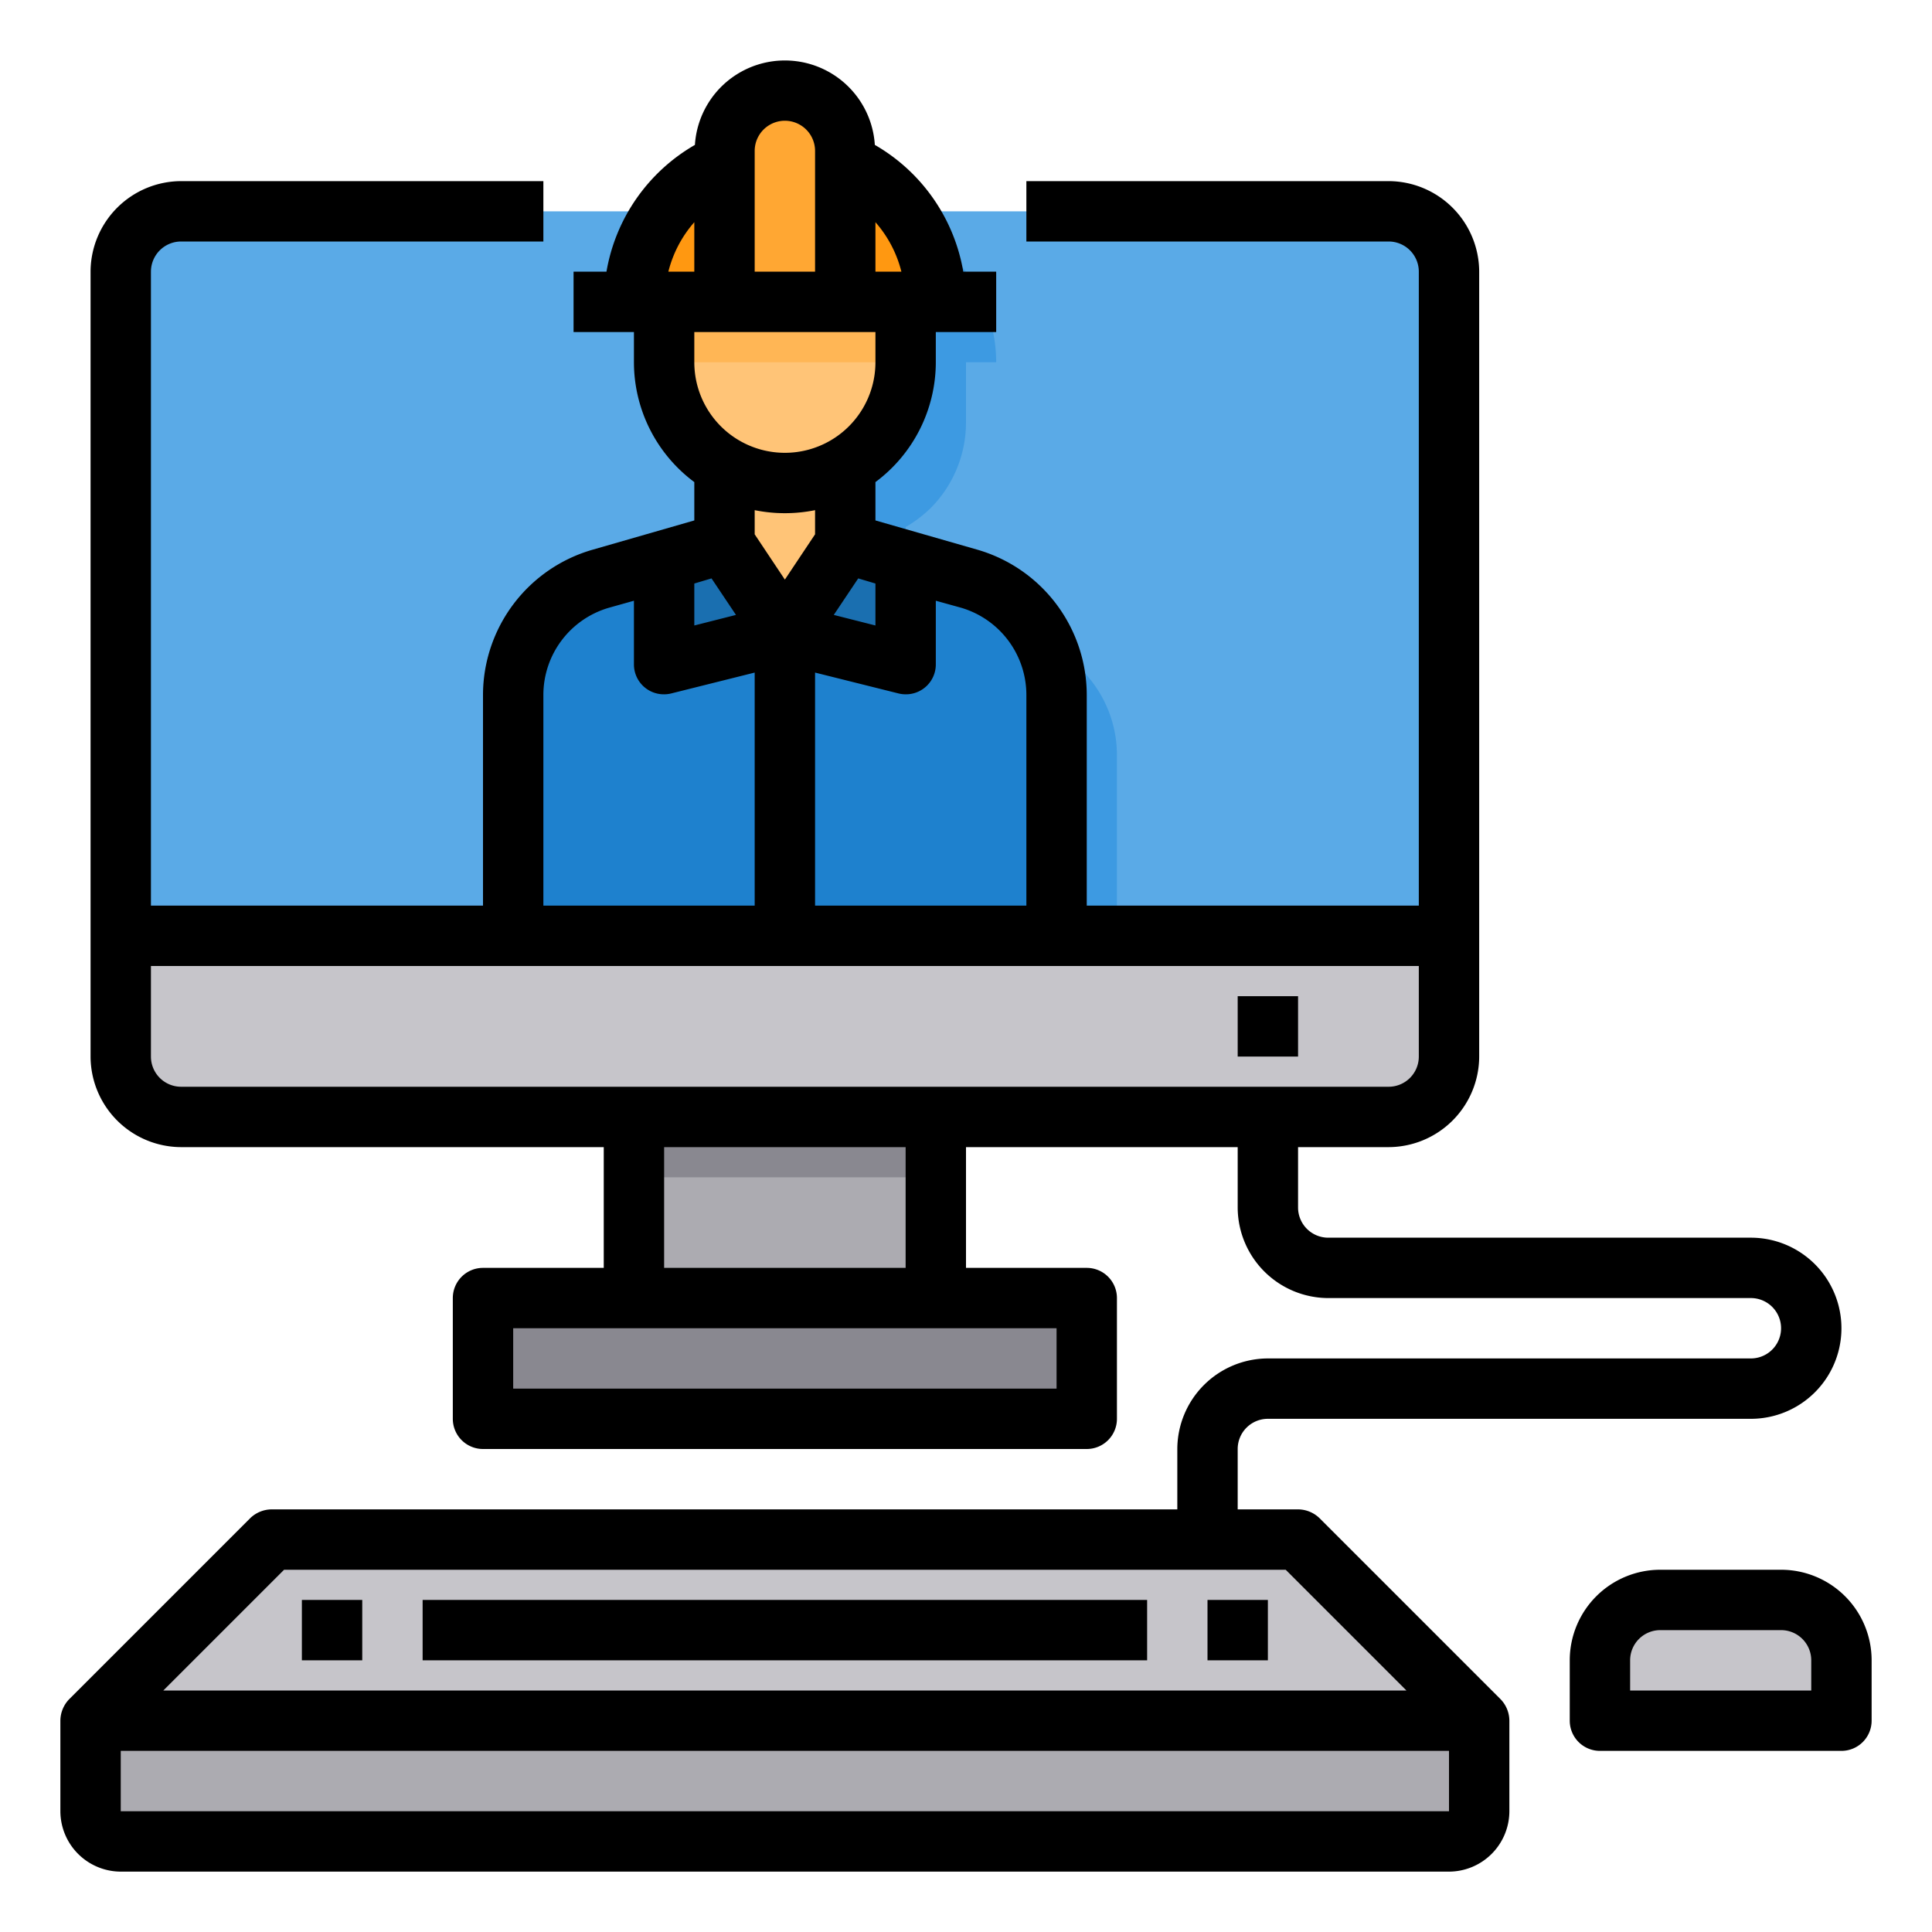 <svg xmlns="http://www.w3.org/2000/svg" viewBox="0 0 64 64"><g id="Computer-Engineer-Administrator-Programmer-Coding"><path d="M61,55v2H53V55a2.006,2.006,0,0,1,2-2h4A2.006,2.006,0,0,1,61,55Z" style="fill:#c6c5ca"/><path d="M49,57v3a1,1,0,0,1-1,1H4a1,1,0,0,1-1-1V57Z" style="fill:#acabb1"/><polygon points="49 57 3 57 9 51 40 51 43 51 49 57" style="fill:#c6c5ca"/><path d="M48,31v4a2.006,2.006,0,0,1-2,2H6a2.006,2.006,0,0,1-2-2V31H48Z" style="fill:#c6c5ca"/><polygon points="36 43 36 47 16 47 16 43 21 43 31 43 36 43" style="fill:#898890"/><rect x="21" y="37" width="10" height="6" style="fill:#acabb1"/><path d="M48,9V31H4V9A2.006,2.006,0,0,1,6,7H46A2.006,2.006,0,0,1,48,9Z" style="fill:#5aaae7"/><path d="M37,25.02V31H19V25.02a4,4,0,0,1,2.9-3.85l2.1-.6.55-.16L26,20V17.46A3.98,3.98,0,0,1,24,14V12H23a5.029,5.029,0,0,1,3-4.59V7h4v.41A5.029,5.029,0,0,1,33,12H32v2a4.025,4.025,0,0,1-1.17,2.83,4.225,4.225,0,0,1-.83.63V20l1.45.41.55.16,2.1.6A4,4,0,0,1,37,25.02Z" style="fill:#3d9ae2"/><polygon points="28 15 28 18 26 21 24 18 24 15 28 15" style="fill:#ffc477"/><path d="M35,23.02V31H17V23.02a4,4,0,0,1,2.9-3.85l2.1-.6V22l4-1,4,1V18.57l2.1.6A4,4,0,0,1,35,23.02Z" style="fill:#1e81ce"/><path d="M31,10H28V5.41A5.029,5.029,0,0,1,31,10Z" style="fill:#ff9811"/><polygon points="30 18.57 30 22 26 21 28 18 29.45 18.41 30 18.57" style="fill:#1a6fb0"/><path d="M28,15v1.46a3.974,3.974,0,0,1-4,0V15Z" style="fill:#ffb655"/><path d="M26,3a2.015,2.015,0,0,0-2,2v5h4V5A2.006,2.006,0,0,0,26,3Z" style="fill:#ffa733"/><polygon points="24 18 26 21 22 22 22 18.57 22.55 18.41 24 18" style="fill:#1a6fb0"/><path d="M24,5.41V10H21A5.029,5.029,0,0,1,24,5.41Z" style="fill:#ff9811"/><path d="M30,10v2a4.025,4.025,0,0,1-1.17,2.83,4.225,4.225,0,0,1-.83.63A4,4,0,0,1,22,12V10h8Z" style="fill:#ffc477"/><rect x="21" y="37" width="10" height="2" style="fill:#898890"/><rect x="22" y="10" width="8" height="2" style="fill:#ffb655"/><path d="M58,41H44a1,1,0,0,1-1-1V38h3a3.009,3.009,0,0,0,3-3V9a3.009,3.009,0,0,0-3-3H34V8H46a1,1,0,0,1,1,1V30H36V23.02a5.016,5.016,0,0,0-3.62-4.81L29,17.24V15.97A4.952,4.952,0,0,0,31,12V11h2V9H31.91a6.017,6.017,0,0,0-2.93-4.2,2.986,2.986,0,0,0-5.96,0A6.017,6.017,0,0,0,20.09,9H19v2h2v1a4.952,4.952,0,0,0,2,3.97v1.27l-3.37.97A5.013,5.013,0,0,0,16,23.02V30H5V9A1,1,0,0,1,6,8H18V6H6A3.009,3.009,0,0,0,3,9V35a3.009,3.009,0,0,0,3,3H20v4H16a1,1,0,0,0-1,1v4a1,1,0,0,0,1,1H36a1,1,0,0,0,1-1V43a1,1,0,0,0-1-1H32V38h9v2a3.009,3.009,0,0,0,3,3H58a1,1,0,0,1,0,2H42a3.009,3.009,0,0,0-3,3v2H9a1.033,1.033,0,0,0-.71.29l-6,6A1.033,1.033,0,0,0,2,57v3a2.006,2.006,0,0,0,2,2H48a2.006,2.006,0,0,0,2-2V57a1.033,1.033,0,0,0-.29-.71l-6-6A1.033,1.033,0,0,0,43,50H41V48a1,1,0,0,1,1-1H58a3,3,0,0,0,0-6ZM29.76,22.97A.986.986,0,0,0,30,23a.99.99,0,0,0,1-1V19.9l.83.23A3.012,3.012,0,0,1,34,23.02V30H27V22.28ZM26,19.2l-1-1.5v-.8a5.05,5.05,0,0,0,2,0v.8Zm1.62,1.17.81-1.21.57.17v1.39ZM29,7.36A3.927,3.927,0,0,1,29.86,9H29ZM25,5a1,1,0,0,1,2,0V9H25Zm4,6v1a3,3,0,0,1-6,0V11ZM22.14,9A3.927,3.927,0,0,1,23,7.36V9ZM23,19.33l.57-.17.81,1.21L23,20.72Zm-5,3.69a3.009,3.009,0,0,1,2.18-2.89L21,19.9V22a.99.99,0,0,0,1,1,.986.986,0,0,0,.24-.03L25,22.28V30H18ZM35,44v2H17V44ZM22,42V38h8v4ZM6,36a1,1,0,0,1-1-1V32H47v3a1,1,0,0,1-1,1ZM48,60H4V58H48Zm-5.41-8,4,4H5.41l4-4Z"/><rect x="10" y="53" width="2" height="2"/><rect x="14" y="53" width="24" height="2"/><rect x="40" y="53" width="2" height="2"/><path d="M59,52H55a3,3,0,0,0-3,3v2a1,1,0,0,0,1,1h8a1,1,0,0,0,1-1V55A3,3,0,0,0,59,52Zm1,4H54V55a1,1,0,0,1,1-1h4a1,1,0,0,1,1,1Z"/><rect x="41" y="33" width="2" height="2"/></g></svg>